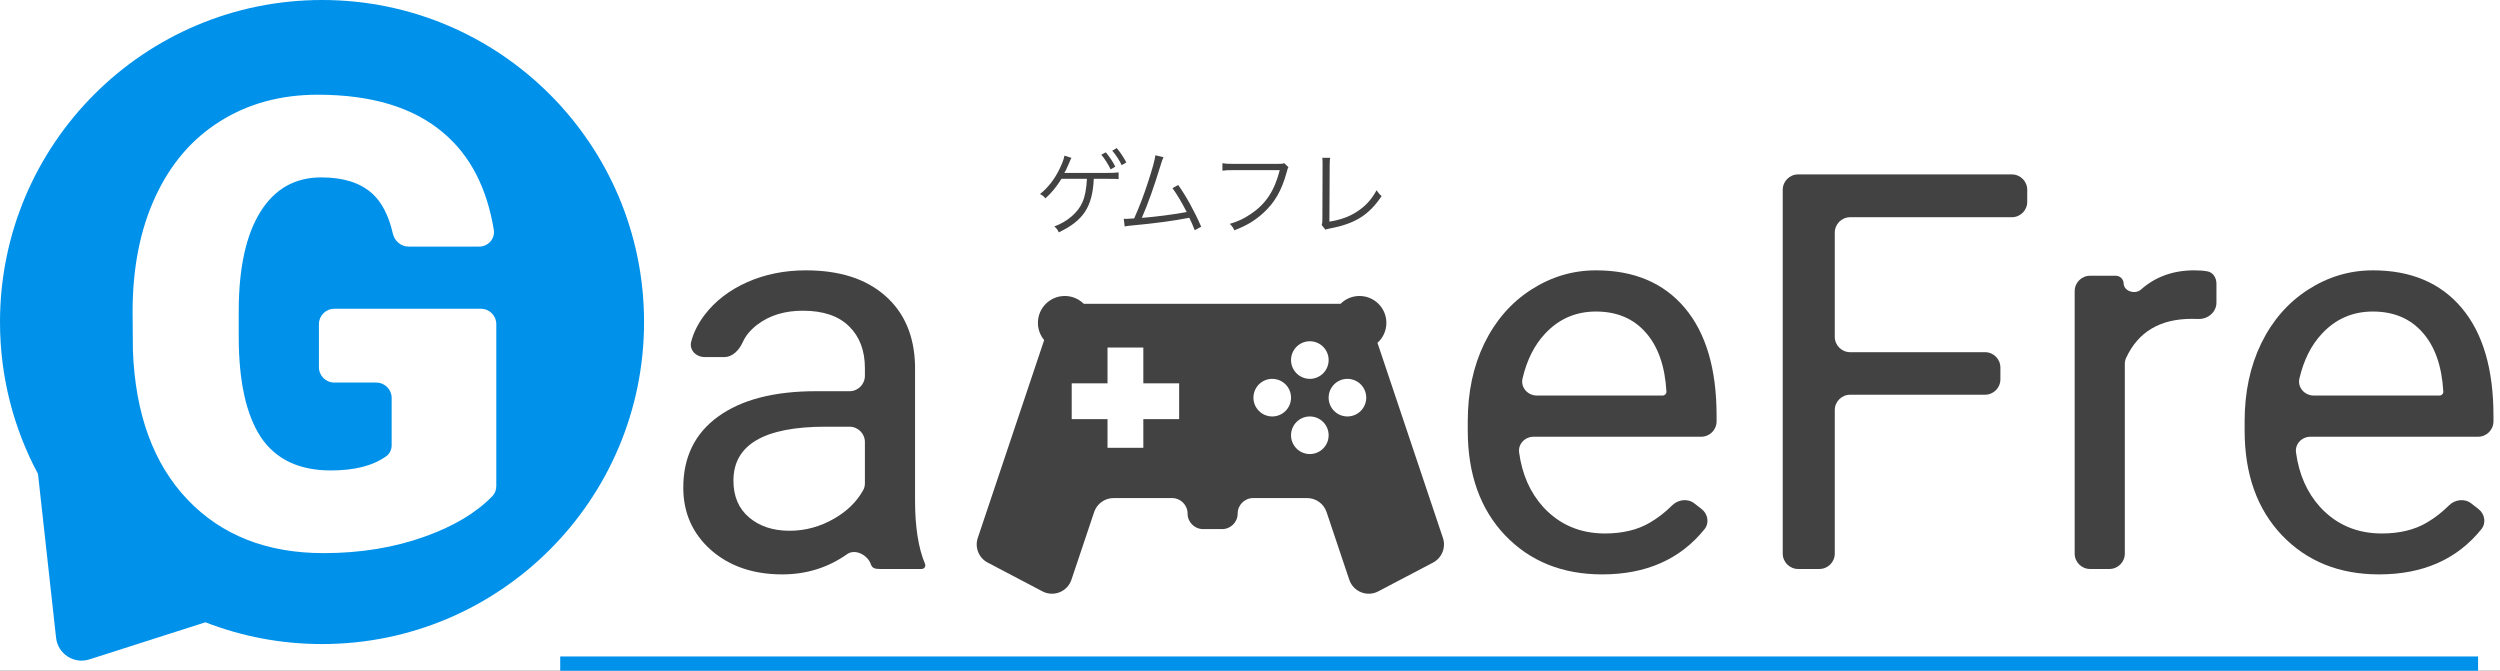 <svg width="656" height="176" viewBox="0 0 656 176" fill="none" xmlns="http://www.w3.org/2000/svg">
<rect x="0" y="0" width="656" height="176" fill="#333333" stroke="none"/>
<g clip-path="url(#clip0)">
<rect width="656" height="176" fill="white"/>
<path fill-rule="evenodd" clip-rule="evenodd" d="M84.5 169C131.168 169 169 131.168 169 84.5C169 37.832 131.168 0 84.5 0C37.832 0 0 37.832 0 84.5C0 98.912 3.608 112.482 9.97 124.354L14.716 167.358C15.182 171.584 19.403 174.323 23.453 173.028L53.901 163.289C63.389 166.977 73.708 169 84.5 169Z" fill="#0091EA"/>
<path d="M130.229 127.552C130.229 128.531 129.882 129.484 129.201 130.186C125.025 134.495 119.188 138.006 111.69 140.722C103.554 143.668 94.637 145.141 84.937 145.141C70.022 145.141 58.105 140.454 49.188 131.08C40.27 121.705 35.498 108.661 34.872 91.948L34.794 81.823C34.794 70.306 36.776 60.262 40.739 51.691C44.703 43.066 50.361 36.451 57.714 31.844C65.119 27.183 73.672 24.853 83.372 24.853C97.557 24.853 108.561 28.201 116.383 34.897C123.356 40.779 127.753 49.243 129.574 60.291C129.962 62.645 128.083 64.708 125.697 64.708H107.209C105.201 64.708 103.527 63.225 103.076 61.268C101.981 56.51 100.158 52.996 97.609 50.727C94.48 47.941 90.047 46.548 84.311 46.548C77.427 46.548 72.108 49.548 68.353 55.548C64.598 61.547 62.694 70.118 62.642 81.261V88.332C62.642 100.01 64.572 108.795 68.431 114.688C72.342 120.527 78.47 123.446 86.814 123.446C93.094 123.446 97.963 122.184 101.423 119.66C102.325 119.001 102.772 117.91 102.772 116.793V104.421C102.772 102.192 100.965 100.385 98.735 100.385H87.722C85.492 100.385 83.685 98.577 83.685 96.348V85.056C83.685 82.827 85.492 81.02 87.722 81.02H126.192C128.422 81.02 130.229 82.827 130.229 85.056V127.552Z" fill="white"/>
<path d="M290.519 46.921C292.409 46.945 292.53 46.945 292.796 46.945C292.893 46.945 293.184 46.969 293.523 46.993V45.225C292.602 45.346 292.094 45.371 290.544 45.371H279.79C279.499 45.395 279.499 45.395 279.281 45.395C279.572 44.935 279.765 44.547 280.541 42.755C280.904 41.907 280.904 41.859 281.146 41.423L279.305 40.842C279.16 41.714 278.845 42.61 278.07 44.232C276.762 46.993 274.921 49.343 272.887 50.917C273.638 51.305 273.904 51.523 274.316 52.056C275.914 50.627 277.222 49.028 278.53 46.921H285.215C285.07 49.561 284.682 51.596 284.077 52.952C282.963 55.689 280.08 58.184 276.641 59.419C277.222 59.879 277.513 60.266 277.828 60.969C284.319 57.869 286.668 54.26 287.007 46.921H290.519ZM288.969 40.599C289.672 41.35 290.834 43.167 291.44 44.45L292.651 43.724C291.924 42.295 291.246 41.278 290.156 39.97L288.969 40.599ZM291.852 39.534C292.796 40.623 293.813 42.174 294.322 43.336L295.557 42.634C294.734 41.108 294.128 40.212 293.038 38.855L291.852 39.534ZM303.178 40.745C302.984 42.125 302.452 44.063 301.265 47.72C300.078 51.353 299.109 53.921 297.608 57.312C297.05 57.36 295.718 57.433 295.549 57.433C295.428 57.433 295.428 57.433 294.871 57.408L295.113 59.419C295.573 59.322 296.251 59.225 297.172 59.152C303.178 58.595 307.998 57.941 312.067 57.142C312.624 58.256 312.963 59.031 313.496 60.412L315.192 59.491C313.52 55.592 311.098 51.208 309.161 48.544L307.659 49.367C308.846 51.014 310.105 53.097 311.389 55.64C308.531 56.197 302.839 56.948 299.618 57.166C301.241 53.46 302.888 48.81 304.656 42.997C304.898 42.198 305.067 41.714 305.31 41.253L303.178 40.745ZM336.966 42.803C336.554 42.973 336.385 42.997 335.416 42.997H323.499C322.167 42.997 321.683 42.973 320.762 42.828V44.789C321.562 44.668 322.24 44.644 323.475 44.644H335.803C334.423 50.07 332.146 53.533 328.174 56.173C326.309 57.433 324.88 58.087 322.7 58.74C323.33 59.37 323.524 59.637 323.887 60.436C327.157 59.176 329.24 57.917 331.492 55.883C334.447 53.194 336.288 50.021 337.571 45.371C337.911 44.136 337.911 44.136 338.08 43.869L336.966 42.803ZM346.969 41.399C347.017 41.931 347.042 42.222 347.042 42.706V43.603L346.993 57.481C346.993 58.377 346.945 58.644 346.824 59.055L347.793 60.266C348.132 60.121 348.253 60.097 349.197 59.903C355.664 58.644 359.225 56.391 362.543 51.45C361.962 50.966 361.816 50.772 361.211 49.924C359.806 52.492 358.183 54.236 355.761 55.737C353.823 56.948 351.619 57.699 348.834 58.159L348.907 43.554C348.907 42.537 348.955 41.907 349.028 41.399H346.969Z" fill="#424242"/>
<path fill-rule="evenodd" clip-rule="evenodd" d="M351.755 79.721H284.379C283.103 78.45 281.344 77.665 279.401 77.665C275.506 77.665 272.348 80.823 272.348 84.718C272.348 86.439 272.964 88.016 273.988 89.24L256.571 141.148C255.73 143.653 256.832 146.397 259.17 147.625L273.54 155.174C276.474 156.715 280.091 155.264 281.145 152.121L287.103 134.365C287.839 132.172 289.893 130.695 292.206 130.695H307.552C309.799 130.695 311.621 132.517 311.621 134.764C311.621 137.012 313.443 138.834 315.691 138.834H320.693C322.941 138.834 324.763 137.012 324.763 134.764C324.763 132.517 326.585 130.695 328.832 130.695H342.988C345.301 130.695 347.355 132.172 348.091 134.365L354.049 152.121C355.103 155.264 358.72 156.715 361.654 155.174L376.024 147.625C378.362 146.397 379.464 143.653 378.623 141.148L361.449 89.963C362.884 88.672 363.786 86.8 363.786 84.718C363.786 80.823 360.628 77.665 356.732 77.665C354.79 77.665 353.031 78.45 351.755 79.721ZM300.009 91.191V100.587H309.405V109.983H300.009V117.5H290.613V109.983H281.217V100.587H290.613V91.191H300.009ZM348.634 94.479C348.634 97.203 346.426 99.412 343.701 99.412C340.977 99.412 338.768 97.203 338.768 94.479C338.768 91.755 340.977 89.546 343.701 89.546C346.426 89.546 348.634 91.755 348.634 94.479ZM333.835 109.278C336.559 109.278 338.768 107.069 338.768 104.345C338.768 101.621 336.559 99.412 333.835 99.412C331.111 99.412 328.902 101.621 328.902 104.345C328.902 107.069 331.111 109.278 333.835 109.278ZM348.634 114.211C348.634 116.935 346.426 119.144 343.701 119.144C340.977 119.144 338.768 116.935 338.768 114.211C338.768 111.486 340.977 109.278 343.701 109.278C346.426 109.278 348.634 111.486 348.634 114.211ZM353.567 109.278C356.291 109.278 358.5 107.069 358.5 104.345C358.5 101.621 356.291 99.412 353.567 99.412C350.843 99.412 348.634 101.621 348.634 104.345C348.634 107.069 350.843 109.278 353.567 109.278Z" fill="#424242"/>
<path d="M230.909 149.299C229.747 149.299 228.889 149.182 228.518 148.081C227.691 145.633 224.401 143.914 222.291 145.405C217.274 148.949 211.595 150.721 205.256 150.721C197.669 150.721 191.433 148.588 186.549 144.321C181.713 140.007 179.294 134.555 179.294 127.966C179.294 119.955 182.329 113.744 188.399 109.336C194.516 104.88 203.098 102.652 214.147 102.652H222.913C225.143 102.652 226.95 100.844 226.95 98.615V96.607C226.95 92.009 225.575 88.359 222.825 85.657C220.074 82.907 216.02 81.532 210.662 81.532C205.967 81.532 202.031 82.718 198.854 85.088C196.992 86.477 195.676 88.038 194.905 89.769C193.998 91.806 192.281 93.692 190.052 93.692H184.896C182.666 93.692 180.811 91.858 181.36 89.697C181.976 87.271 183.16 84.905 184.913 82.599C187.664 78.996 191.362 76.152 196.009 74.066C200.704 71.98 205.849 70.937 211.444 70.937C220.311 70.937 227.258 73.165 232.285 77.621C237.311 82.03 239.919 88.122 240.109 95.896V131.308C240.109 138.271 240.984 143.829 242.735 147.982C242.785 148.101 242.811 148.227 242.811 148.356C242.811 148.876 242.389 149.299 241.869 149.299H230.909ZM207.176 139.272C211.302 139.272 215.214 138.206 218.912 136.072C222.308 134.114 224.845 131.616 226.522 128.578C226.818 128.042 226.95 127.435 226.95 126.823V116.004C226.95 113.774 225.143 111.967 222.913 111.967H216.636C200.514 111.967 192.453 116.684 192.453 126.117C192.453 130.242 193.828 133.465 196.578 135.788C199.329 138.111 202.861 139.272 207.176 139.272Z" fill="#424242"/>
<path d="M420.418 150.721C409.986 150.721 401.498 147.308 394.954 140.481C388.41 133.607 385.139 124.434 385.139 112.962V110.545C385.139 102.912 386.585 96.11 389.477 90.136C392.417 84.116 396.495 79.423 401.711 76.057C406.975 72.644 412.665 70.937 418.782 70.937C428.787 70.937 436.564 74.232 442.112 80.821C447.66 87.411 450.434 96.844 450.434 109.122V110.561C450.434 112.79 448.627 114.598 446.397 114.598H402.436C400.167 114.598 398.315 116.474 398.618 118.722C399.387 124.44 401.485 129.204 404.912 133.015C409.18 137.661 414.586 139.983 421.129 139.983C425.776 139.983 429.712 139.035 432.937 137.139C435.039 135.903 436.97 134.404 438.73 132.644C440.31 131.063 442.834 130.717 444.597 132.09L446.511 133.58C448.166 134.869 448.579 137.23 447.263 138.863C440.887 146.768 431.939 150.721 420.418 150.721ZM418.782 81.746C413.471 81.746 409.014 83.689 405.41 87.577C402.622 90.547 400.657 94.455 399.515 99.299C398.959 101.658 400.861 103.789 403.285 103.789H436.28C436.83 103.789 437.275 103.344 437.275 102.794C436.896 96.11 435.094 90.942 431.87 87.292C428.645 83.594 424.283 81.746 418.782 81.746Z" fill="#424242"/>
<path d="M524.905 99.539C524.905 101.769 523.098 103.576 520.868 103.576H485.483C483.253 103.576 481.446 105.383 481.446 107.613V145.262C481.446 147.491 479.639 149.299 477.409 149.299H471.826C469.597 149.299 467.789 147.491 467.789 145.262V49.802C467.789 47.572 469.597 45.765 471.826 45.765H527.91C530.139 45.765 531.947 47.572 531.947 49.802V52.963C531.947 55.193 530.139 57 527.91 57H485.483C483.253 57 481.446 58.807 481.446 61.037V88.375C481.446 90.605 483.253 92.412 485.483 92.412H520.868C523.098 92.412 524.905 94.219 524.905 96.449V99.539Z" fill="#424242"/>
<path d="M581.594 79.398C581.594 81.893 579.348 83.791 576.855 83.698C576.288 83.676 575.71 83.666 575.121 83.666C566.788 83.666 561.04 87.091 557.88 93.943C557.656 94.43 557.553 94.964 557.553 95.5V145.262C557.553 147.491 555.745 149.299 553.516 149.299H548.431C546.201 149.299 544.394 147.491 544.394 145.262V76.396C544.394 74.167 546.201 72.359 548.431 72.359H555.178C556.301 72.359 557.219 73.255 557.246 74.378C557.295 76.427 560.26 77.344 561.79 75.981C565.566 72.618 570.223 70.937 575.762 70.937C577.076 70.937 578.229 71.025 579.218 71.2C580.724 71.466 581.594 72.899 581.594 74.428V79.398Z" fill="#424242"/>
<path d="M624.271 150.721C613.839 150.721 605.351 147.308 598.807 140.481C592.263 133.607 588.991 124.434 588.991 112.962V110.545C588.991 102.912 590.438 96.11 593.33 90.136C596.27 84.116 600.348 79.423 605.564 76.057C610.828 72.644 616.518 70.937 622.635 70.937C632.64 70.937 640.417 74.232 645.965 80.821C651.513 87.411 654.287 96.844 654.287 109.122V110.561C654.287 112.79 652.479 114.598 650.25 114.598H606.289C604.02 114.598 602.168 116.474 602.471 118.722C603.24 124.44 605.338 129.204 608.765 133.015C613.033 137.661 618.438 139.983 624.982 139.983C629.629 139.983 633.565 139.035 636.789 137.139C638.892 135.903 640.823 134.404 642.583 132.644C644.163 131.063 646.686 130.717 648.45 132.09L650.364 133.58C652.019 134.869 652.432 137.23 651.115 138.863C644.74 146.768 635.792 150.721 624.271 150.721ZM622.635 81.746C617.324 81.746 612.867 83.689 609.263 87.577C606.475 90.547 604.509 94.455 603.368 99.299C602.811 101.658 604.714 103.789 607.138 103.789H640.133C640.682 103.789 641.128 103.344 641.128 102.794C640.749 96.11 638.947 90.942 635.722 87.292C632.498 83.594 628.135 81.746 622.635 81.746Z" fill="#424242"/>
<line x1="147" y1="174.268" x2="650.25" y2="174.268" stroke="#0091EA" stroke-width="4.037"/>
</g>
<defs>
<clipPath id="clip0">
<rect width="656" height="176" fill="white"/>
</clipPath>
</defs>
</svg>
